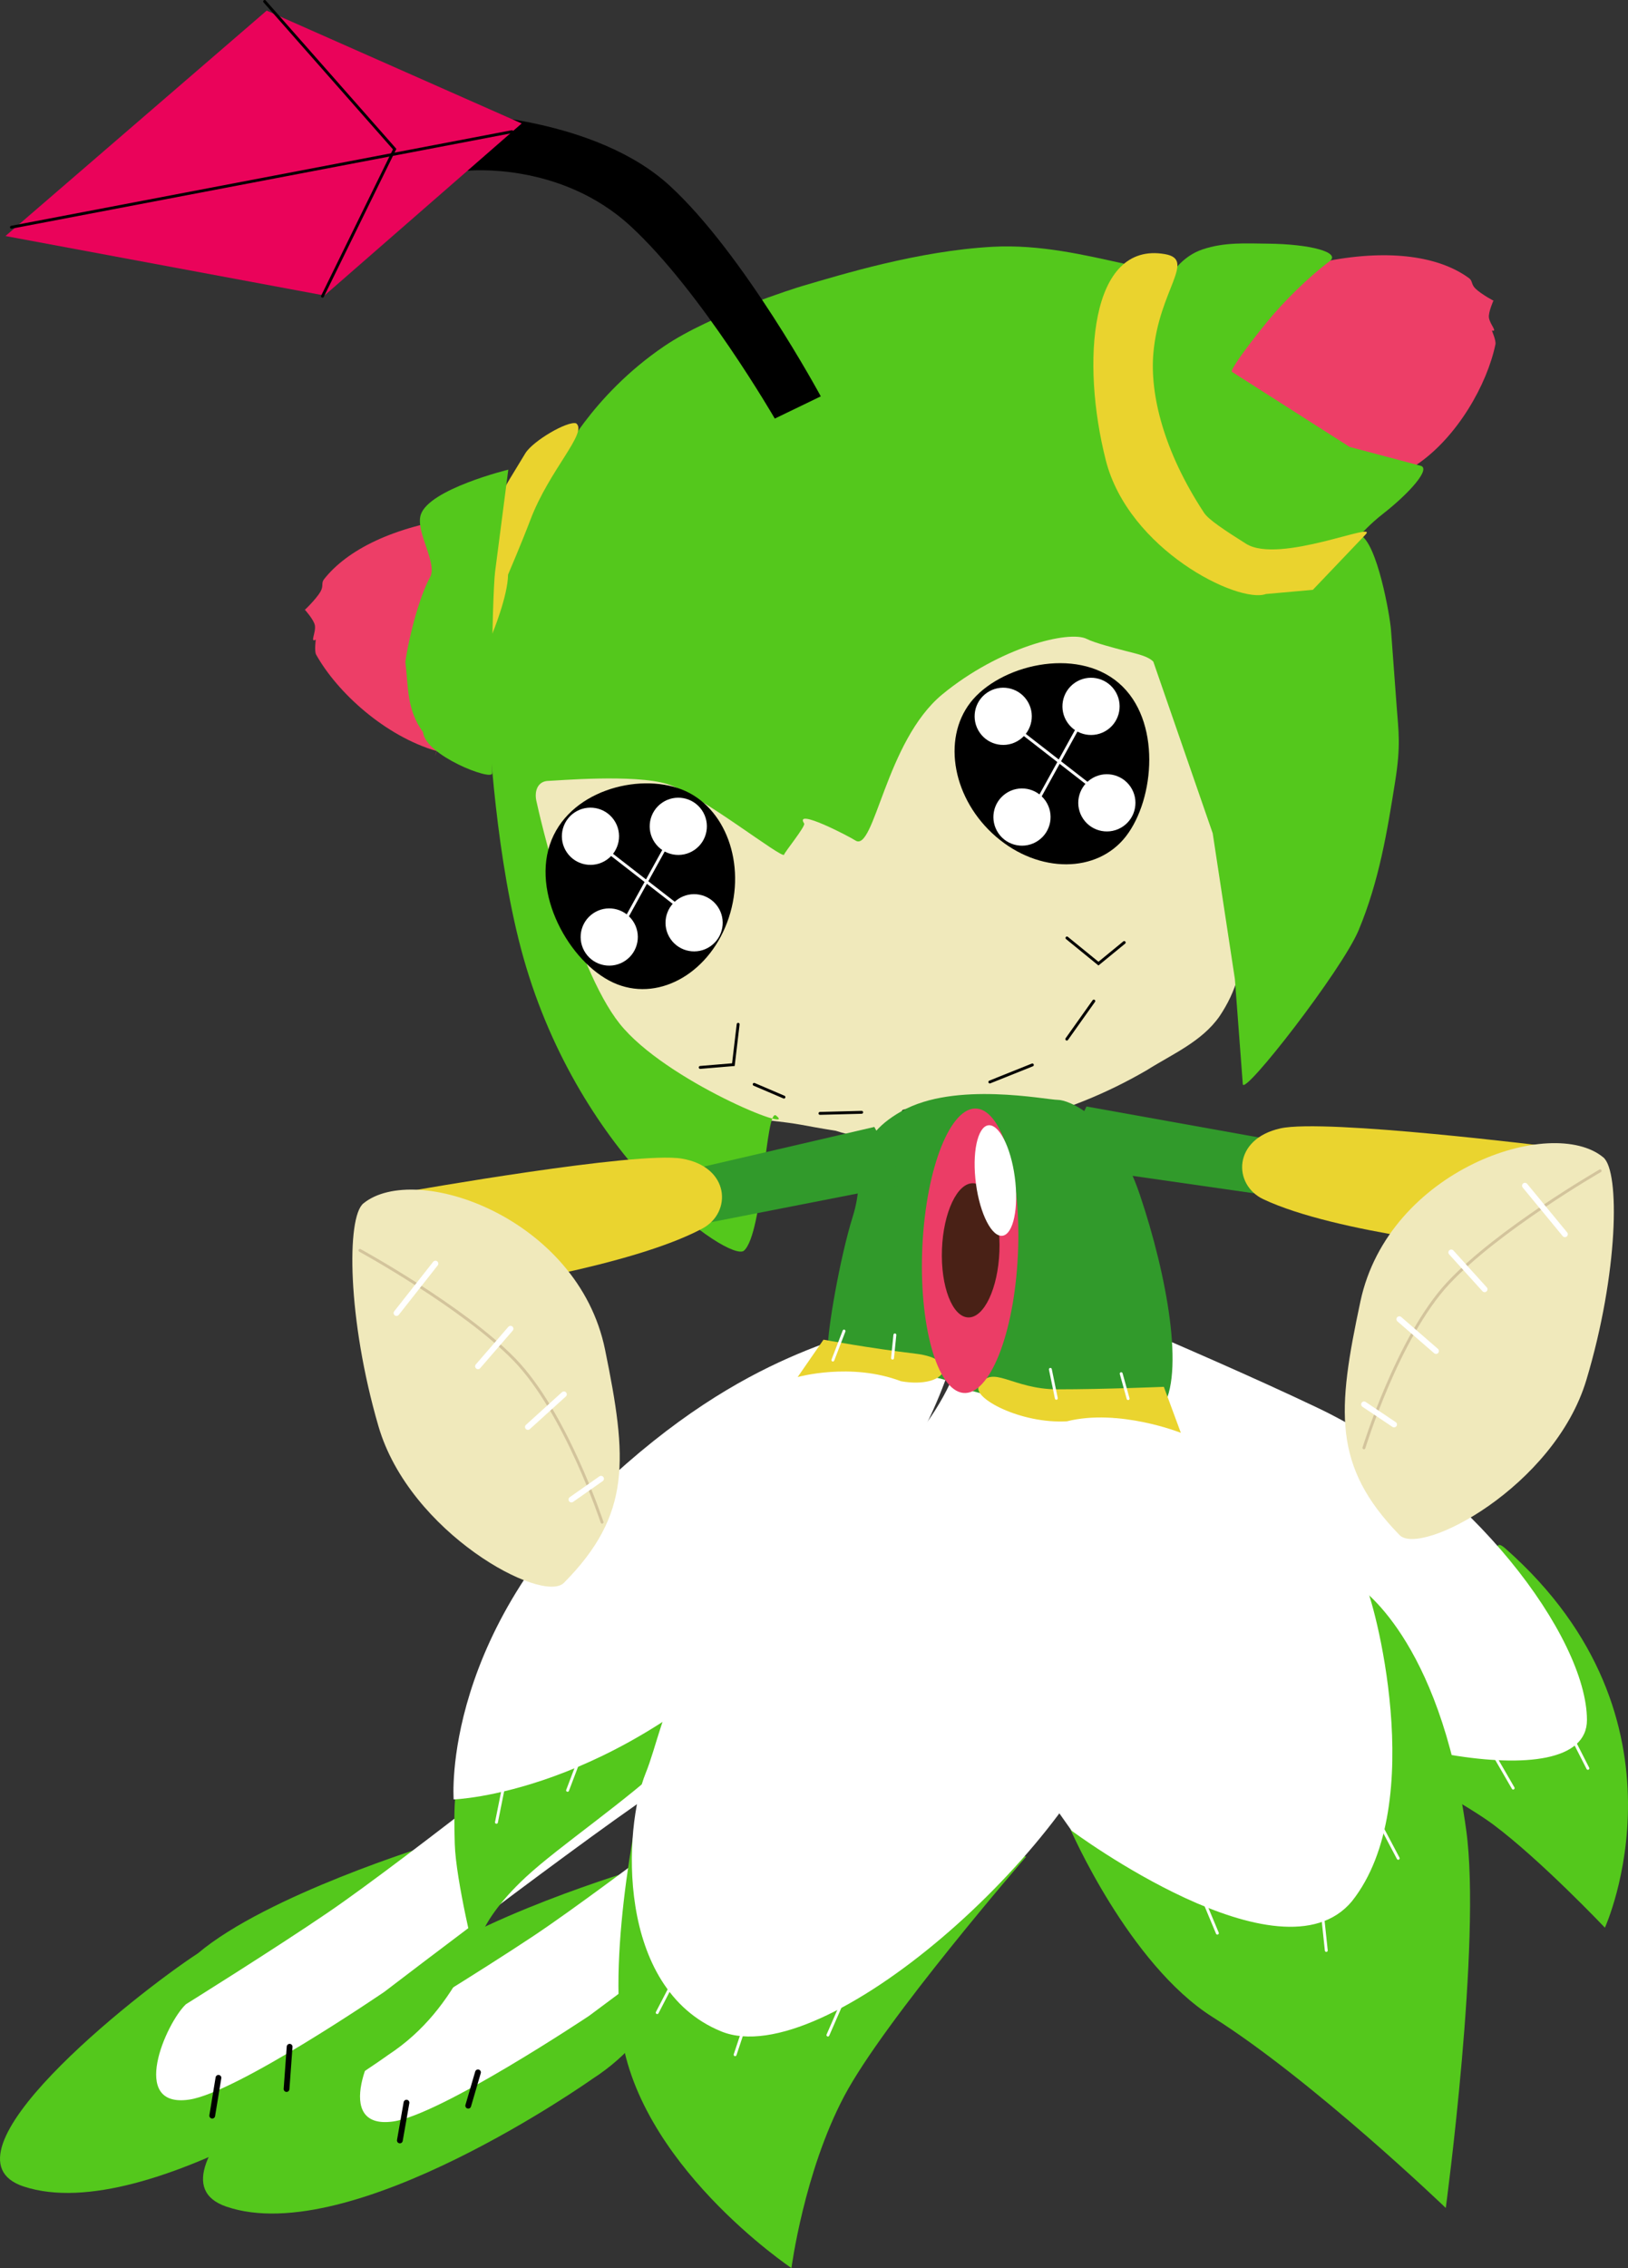 <svg version="1.1" xmlns="http://www.w3.org/2000/svg" xmlns:xlink="http://www.w3.org/1999/xlink" width="140.968" height="196.231" viewBox="0,0,140.968,196.231"><rect x="0" y="0" width="140.968" height="196.231" fill="#333333" stroke="none"/><g transform="translate(-153.174,-92.716)"><g data-paper-data="{&quot;isPaintingLayer&quot;:true}" fill-rule="nonzero" stroke-linejoin="miter" stroke-miterlimit="10" stroke-dasharray="" stroke-dashoffset="0" style="mix-blend-mode: normal"><g data-paper-data="{&quot;index&quot;:null}"><g data-paper-data="{&quot;index&quot;:null}" stroke="none" stroke-width="0" stroke-linecap="butt"><path d="M172.774,283.634c-7.928,-2.71 9.636,-16.39 15.311,-20.017c6.036,-4.989 20.274,-9.183 20.274,-9.183c0,0 9.654,-3.474 6.765,2.462c-1.345,2.763 -2.471,5.536 -3.885,8.091c-1.624,2.934 -3.627,5.581 -6.777,7.6c0,0 -20.834,14.757 -31.687,11.047z" data-paper-data="{&quot;index&quot;:null}" fill="#54c81c"/><path d="M223.98,241.822l29.793,-21.847l6.368,7.243c0,0 -18.418,15.084 -30.2,21.546c-3.795,1.932 -25.76,18.363 -25.76,18.363c0,0 -12.847,8.573 -16.985,9.142c-5.264,0.723 -1.946,-6.655 -0.201,-8.255c0,0 7.688,-4.681 12.37,-7.797c6.921,-4.606 24.614,-18.394 24.614,-18.394z" data-paper-data="{&quot;index&quot;:null}" fill="#ffffff"/></g><path d="M188.372,274.637l-0.574,3.27" fill="none" stroke="#000000" stroke-width="0.5" stroke-linecap="round"/><path d="M193.718,274.902l0.844,-2.885" fill="none" stroke="#000000" stroke-width="0.5" stroke-linecap="round"/></g><g data-paper-data="{&quot;index&quot;:null}"><g data-paper-data="{&quot;index&quot;:null}" stroke="none" stroke-width="0" stroke-linecap="butt"><path d="M155.221,281.891c-7.957,-2.626 9.462,-16.491 15.098,-20.179c5.982,-5.053 20.175,-9.397 20.175,-9.397c0,0 9.617,-3.576 6.79,2.391c-1.316,2.778 -2.412,5.561 -3.799,8.131c-1.593,2.951 -3.568,5.619 -6.696,7.671c0,0 -20.676,14.978 -31.568,11.383z" data-paper-data="{&quot;index&quot;:null}" fill="#54c81c"/><path d="M205.981,239.538l29.56,-22.162l6.444,7.175c0,0 -18.257,15.278 -29.97,21.865c-3.775,1.972 -25.563,18.635 -25.563,18.635c0,0 -12.755,8.709 -16.887,9.322c-5.256,0.779 -2.016,-6.634 -0.289,-8.252c0,0 7.638,-4.763 12.287,-7.928c6.872,-4.68 24.418,-18.654 24.418,-18.654z" data-paper-data="{&quot;index&quot;:null}" fill="#ffffff"/></g><path d="M178.252,269.801l-0.266,3.657" fill="none" stroke="#000000" stroke-width="0.5" stroke-linecap="round"/><path d="M172.09,272.488l-0.539,3.275" fill="none" stroke="#000000" stroke-width="0.5" stroke-linecap="round"/></g><g><path d="M218.244,136.942c28.889,-7.683 34.58,12.627 36.059,13.553c1.208,1.285 1.559,3.13 2.118,4.75c1.723,6 2.843,12.149 4.017,18.277c0.62,2.487 -0.278,5.059 -1.665,7.122c-1.524,2.19 -4.1,3.278 -6.293,4.661c-3.465,2.014 -7.193,3.542 -11.098,4.439c-4.742,1.357 -10.911,2.413 -15.833,0.81c-3.199,-0.51 -2.739,-0.563 -5.997,-0.923c-6.77,-1.654 -12.485,-6.362 -16.255,-12.126c-2.285,-3.437 -4.028,-7.323 -4.68,-11.417c-0.179,-1.75 -4.321,-22.776 19.626,-29.145z" data-paper-data="{&quot;index&quot;:null}" fill="#f0e9bb" stroke="none" stroke-width="0.172" stroke-linecap="butt"/><path d="M193.226,137.453c4.27,1.75 -3.428,23.899 -2.252,20.243c-4.442,-1.289 -8.584,-5.047 -10.425,-8.339c-0.169,-0.301 -0.032,-1.301 -0.032,-1.301c-0.538,0.309 0.031,-0.611 -0.078,-1.235c-0.087,-0.491 -0.876,-1.361 -0.876,-1.361c-0.213,0.263 0.976,-0.893 1.351,-1.537c0.31,-0.532 0.041,-0.744 0.321,-1.097c1.968,-2.489 5.92,-4.572 11.991,-5.372z" data-paper-data="{&quot;index&quot;:null}" fill="#ed3e67" stroke="none" stroke-width="0.172" stroke-linecap="butt"/><path d="M253.036,149.956c-0.505,-0.483 -1.307,-0.638 -2.496,-0.946c-0.893,-0.232 -2.628,-0.686 -3.244,-1.005c-1.546,-0.799 -7.601,0.733 -12.525,4.787c-4.924,4.053 -5.874,13.709 -7.53,12.642c-0.63,-0.406 -5.341,-2.838 -4.436,-1.469c0.149,0.226 -1.71,2.503 -1.732,2.688c-0.06,0.496 -7.235,-5.203 -10.108,-6.097c-2.873,-0.893 -9.701,-0.288 -10.303,-0.277c-0.905,0.017 -1.228,0.844 -1.051,1.7c0.223,1.084 3.276,14.358 7.219,19.306c3.943,4.949 15.57,9.595 13.545,7.95c-0.914,-0.743 -1.11,10.173 -2.774,11.683c-1.187,1.079 -14.163,-7.873 -19.101,-25.336c-2.346,-8.298 -3.04,-19.514 -3.03,-21.883l0.02,-4.629c0.822,-5.694 2.745,-11.098 5.941,-16.167c0.203,-0.323 2.903,-5.926 9.271,-10.244c4.021,-2.727 11.372,-5.031 11.952,-5.2c3.403,-0.993 10.012,-3.037 16.471,-3.391c4.108,-0.225 8.092,0.743 11.354,1.458c0.586,0.128 -3.075,8.298 -2.519,8.394c0.27,0.046 0.504,6.708 0.727,7.288l1.487,3.869c1.504,3.911 6.303,7.012 7.11,7.362c1.105,0.48 4.833,1.836 5.883,1.574l3.539,-0.879c0.485,-0.122 3.84,-4.33 4.255,-4.126c1.463,0.718 2.566,6.959 2.659,8.22l0.492,6.639c0.158,2.138 0.369,3.311 -0.131,6.453c-0.684,4.312 -1.387,8.622 -3.164,12.878c-1.436,3.44 -9.951,14.388 -10.03,13.318l-0.687,-9.103l-1.919,-12.601l-5.145,-14.857z" data-paper-data="{&quot;index&quot;:null}" fill="#54c81c" stroke="none" stroke-width="0.172" stroke-linecap="butt"/><path d="M275.901,132.88c-5.925,4.053 -18.224,-7.282 -18.224,-7.282c-0.685,-2.471 3.957,-9.196 11.033,-10.409c5.408,-0.926 9.335,-0.119 11.667,1.595c0.333,0.245 0.157,0.51 0.561,0.907c0.489,0.48 1.808,1.201 1.557,1.021c0,0 -0.451,1.003 -0.397,1.469c0.068,0.594 0.796,1.271 0.255,1.138c0,0 0.377,0.867 0.311,1.185c-0.721,3.478 -3.292,8.002 -6.761,10.376z" data-paper-data="{&quot;index&quot;:null}" fill="#ed3e67" stroke="none" stroke-width="0.172" stroke-linecap="butt"/><path d="M253.865,131.405c0.748,0.263 -0.937,-3.328 -1.11,-7.241c-0.185,-4.178 1.212,-8.738 4.539,-9.867c1.921,-0.652 3.843,-0.514 5.62,-0.5c3.667,0.029 6.437,0.748 5.372,1.539c-1.807,1.343 -4,3.519 -5.395,5.227c-1.99,2.436 -3.209,4.217 -3.051,4.318l10.197,6.502l6.112,1.622c0.999,0.21 -0.916,2.369 -3.251,4.189c-2.015,1.571 -3.207,3.42 -3.939,3.884c-3.259,2.072 -3.253,0.284 -8.044,-0.813c-2.786,-0.638 -8.175,-9.256 -7.051,-8.859z" data-paper-data="{&quot;index&quot;:null}" fill="#54c81c" stroke="none" stroke-width="0.172" stroke-linecap="butt"/><path d="M248.922,132.528c-2.148,-8.46 -1.387,-18.967 5.126,-17.824c2.732,0.478 -0.535,3.101 -1.005,8.585c-0.299,3.49 0.84,8.402 4.398,13.808c0.374,0.567 1.758,1.491 3.627,2.665c2.864,1.801 11.518,-2.025 10.35,-0.799l-4.564,4.785l-4.063,0.363c-2.411,0.857 -11.903,-3.842 -13.869,-11.583z" data-paper-data="{&quot;index&quot;:null}" fill="#ead32e" stroke="none" stroke-width="0.172" stroke-linecap="butt"/><path d="M197.166,142.433c-0.021,1.882 -1.36,5.108 -1.36,5.108c-0.511,-0.774 -0.09,-2.394 -0.324,-3.152c-0.541,-1.753 -0.489,-6.416 1.848,-10.262l1.329,-2.187c0.654,-1.077 3.659,-2.827 4.402,-2.598c1.035,0.789 -2.319,4.03 -3.95,8.323c-0.782,2.058 -1.945,4.768 -1.945,4.768z" data-paper-data="{&quot;index&quot;:null}" fill="#ead32e" stroke="none" stroke-width="0.172" stroke-linecap="butt"/><path d="M196.043,142.189c-0.13,1.004 -0.27,5.813 -0.267,8.165l0.012,9.271c0.001,0.682 -5.791,-1.536 -5.985,-3.563c-1.448,-1.956 -1.265,-4.031 -1.529,-6.072c0.339,-2.406 1.287,-5.812 2.134,-7.32c0.682,-1.214 -1.269,-3.931 -0.803,-5.41c0.7,-2.227 7.583,-3.91 7.583,-3.91z" data-paper-data="{&quot;index&quot;:null}" fill="#54c81c" stroke="none" stroke-width="0.172" stroke-linecap="butt"/><path d="M250.046,151.811c3.72,3.195 3.117,10.041 0.626,13.259c-2.491,3.218 -7.526,3.238 -11.246,0.043c-3.72,-3.195 -4.716,-8.394 -2.225,-11.612c2.491,-3.218 9.126,-4.884 12.846,-1.689z" fill="#000000" stroke="none" stroke-width="0" stroke-linecap="butt"/><path d="M200.78,165.806c1.542,-4.655 7.63,-6.259 11.423,-4.785c3.793,1.475 5.618,6.444 4.076,11.099c-1.542,4.655 -5.868,7.233 -9.661,5.758c-3.793,-1.475 -7.381,-7.417 -5.839,-12.072z" data-paper-data="{&quot;index&quot;:null}" fill="#000000" stroke="none" stroke-width="0" stroke-linecap="butt"/><path d="M245.547,182.619l2.34,-3.293" fill="none" stroke="#000000" stroke-width="0.25" stroke-linecap="round"/><path d="M238.882,186.33l3.683,-1.476" fill="none" stroke="#000000" stroke-width="0.25" stroke-linecap="round"/><path d="M231.399,188.861l3.8,-1.054" fill="none" stroke="#000000" stroke-width="0.25" stroke-linecap="round"/><path d="M227.787,188.953l-3.612,0.093" fill="none" stroke="#000000" stroke-width="0.25" stroke-linecap="round"/><path d="M218.477,186.535l2.58,1.103" fill="none" stroke="#000000" stroke-width="0.25" stroke-linecap="round"/><path d="M250.519,174.263l-2.23,1.826l-2.727,-2.22" fill="none" stroke="#000000" stroke-width="0.25" stroke-linecap="round"/><path d="M217.09,181.337l-0.413,3.492l-2.872,0.24" data-paper-data="{&quot;index&quot;:null}" fill="none" stroke="#000000" stroke-width="0.25" stroke-linecap="round"/><path d="M242.351,163.211l4.866,-8.812" fill="none" stroke="#ffffff" stroke-width="0.25" stroke-linecap="round"/><path d="M240.865,155.491l8.209,6.373" fill="none" stroke="#ffffff" stroke-width="0.25" stroke-linecap="round"/><path d="M249.049,155.871c-1.127,0.775 -2.668,0.49 -3.443,-0.636c-0.775,-1.127 -0.49,-2.668 0.636,-3.443c1.127,-0.775 2.668,-0.49 3.443,0.636c0.775,1.127 0.49,2.668 -0.636,3.443z" fill="#ffffff" stroke="none" stroke-width="0" stroke-linecap="butt"/><path d="M243.071,165.448c-1.127,0.775 -2.668,0.49 -3.443,-0.636c-0.775,-1.127 -0.49,-2.668 0.636,-3.443c1.126,-0.775 2.668,-0.49 3.443,0.636c0.775,1.126 0.49,2.668 -0.636,3.443z" fill="#ffffff" stroke="none" stroke-width="0" stroke-linecap="butt"/><path d="M241.445,156.731c-1.127,0.775 -2.668,0.49 -3.443,-0.636c-0.775,-1.127 -0.49,-2.668 0.636,-3.443c1.127,-0.775 2.668,-0.49 3.443,0.636c0.775,1.126 0.49,2.668 -0.637,3.443z" fill="#ffffff" stroke="none" stroke-width="0" stroke-linecap="butt"/><path d="M250.42,164.217c-1.127,0.775 -2.668,0.49 -3.443,-0.636c-0.775,-1.127 -0.49,-2.668 0.636,-3.443c1.126,-0.775 2.668,-0.49 3.443,0.636c0.775,1.126 0.49,2.668 -0.636,3.443z" fill="#ffffff" stroke="none" stroke-width="0" stroke-linecap="butt"/><path d="M206.611,173.589l4.866,-8.812" fill="none" stroke="#ffffff" stroke-width="0.25" stroke-linecap="round"/><path d="M205.125,165.869l8.209,6.373" fill="none" stroke="#ffffff" stroke-width="0.25" stroke-linecap="round"/><path d="M213.31,166.249c-1.127,0.775 -2.668,0.49 -3.443,-0.636c-0.775,-1.127 -0.49,-2.668 0.636,-3.443c1.127,-0.775 2.668,-0.49 3.443,0.636c0.775,1.127 0.49,2.668 -0.636,3.443z" fill="#ffffff" stroke="none" stroke-width="0" stroke-linecap="butt"/><path d="M207.331,175.826c-1.127,0.775 -2.668,0.49 -3.443,-0.636c-0.775,-1.127 -0.49,-2.668 0.636,-3.443c1.126,-0.775 2.668,-0.49 3.443,0.636c0.775,1.126 0.49,2.668 -0.636,3.443z" fill="#ffffff" stroke="none" stroke-width="0" stroke-linecap="butt"/><path d="M205.705,167.109c-1.127,0.775 -2.668,0.49 -3.443,-0.636c-0.775,-1.127 -0.49,-2.668 0.636,-3.443c1.127,-0.775 2.668,-0.49 3.443,0.636c0.775,1.126 0.49,2.668 -0.637,3.443z" fill="#ffffff" stroke="none" stroke-width="0" stroke-linecap="butt"/><path d="M214.68,174.595c-1.127,0.775 -2.668,0.49 -3.443,-0.636c-0.775,-1.127 -0.49,-2.668 0.636,-3.443c1.126,-0.775 2.668,-0.49 3.443,0.636c0.775,1.126 0.49,2.668 -0.636,3.443z" fill="#ffffff" stroke="none" stroke-width="0" stroke-linecap="butt"/></g><g><path d="M220.263,128.932c0,0 -6.351,-10.983 -12.464,-16.628c-6.113,-5.645 -14.132,-4.815 -14.132,-4.815l-0.52,-4.915c0,0 11.572,0.292 18.02,6.212c6.448,5.92 13.079,18.222 13.079,18.222z" fill="#000000" stroke="none" stroke-width="0" stroke-linecap="butt"/><path d="M181.268,118.283l-27.621,-5.146l22.619,-19.503l22.08,9.763z" fill="#ea035a" stroke="none" stroke-width="0" stroke-linecap="butt"/><path d="M197.501,104.109l-43.336,8.267" fill="none" stroke="#000000" stroke-width="0.25" stroke-linecap="round"/><path d="M176.089,92.841l11.258,12.776l-6.249,12.73" fill="none" stroke="#000000" stroke-width="0.25" stroke-linecap="round"/></g><g data-paper-data="{&quot;index&quot;:null}"><g data-paper-data="{&quot;index&quot;:null}" stroke="none" stroke-width="0" stroke-linecap="butt"><path d="M225.496,227.724c0,0 -7.025,10.294 -14.116,17.053c-3.909,3.726 -9.779,7.658 -12.661,10.332c-4.869,4.518 -4.357,7.201 -4.357,7.201c0,0 -1.715,-6.877 -1.809,-10.044c-0.093,-3.168 -0.09,-6.203 1.088,-6.272c1.178,-0.069 31.854,-18.27 31.854,-18.27z" fill="#54c81c"/><path d="M220.298,233.665c-13.963,14.316 -27.841,14.737 -27.841,14.737c0,0 -1.176,-14.966 14.95,-29.043c12.604,-11.003 21.168,-10.754 23.414,-13.177c6.528,-7.047 5.788,-4.868 5.788,-4.868c0,0 3.088,12.463 -16.31,32.352z" fill="#ffffff"/></g><path d="M202.32,247.617l1.583,-4.166" fill="none" stroke="#ffffff" stroke-width="0.25" stroke-linecap="round"/><path d="M196.161,250.384l0.762,-3.797" fill="none" stroke="#ffffff" stroke-width="0.25" stroke-linecap="round"/></g><g data-paper-data="{&quot;index&quot;:null}"><g data-paper-data="{&quot;index&quot;:null}" stroke="none" stroke-width="0" stroke-linecap="butt"><path d="M221.705,288.947c0,0 -13.626,-9.117 -14.817,-20.916c-0.9,-8.919 2.192,-21.895 2.192,-21.895l32.95,7.215c0,0 -12.271,14.142 -15.754,20.718c-3.483,6.576 -4.57,14.877 -4.57,14.877z" fill="#54c81c"/><path d="M215.633,268.476c-9.202,-3.741 -8.454,-17.666 -6.553,-22.339c1.886,-4.638 1.991,-12.579 17.143,-23.33c10.334,-7.333 10.645,-15.246 10.645,-15.246l5.776,-0.044c0,0 11.862,18.867 7.554,32.498c-4.03,12.752 -25.719,32.058 -34.565,28.462z" fill="#ffffff"/></g><path d="M226.392,265.289l-1.529,3.501" fill="none" stroke="#ffffff" stroke-width="0.25" stroke-linecap="round"/><path d="M216.827,270.49l1.11,-3.336" fill="none" stroke="#ffffff" stroke-width="0.25" stroke-linecap="round"/><path d="M210.081,266.849l2.202,-4.248" fill="none" stroke="#ffffff" stroke-width="0.25" stroke-linecap="round"/></g><g data-paper-data="{&quot;index&quot;:null}"><g data-paper-data="{&quot;index&quot;:null}" stroke="none" stroke-width="0" stroke-linecap="butt"><path d="M292.142,259.499c0,0 -5.551,-5.85 -9.67,-8.925c-4.119,-3.075 -21.413,-11.985 -21.413,-11.985c0,0 19.862,8.386 23.838,5.366c3.976,-3.02 -4.558,-20.07 -1.373,-17.264c16.823,14.823 8.618,32.808 8.618,32.808z" fill="#54c81c"/><path d="M239.035,202.277c0,0 17.265,7.021 28.243,12.251c13.301,6.336 23.294,19.868 23.31,26.995c0.016,7.127 -21.71,2.128 -29.524,-3.592c-8.463,-6.195 -22.029,-35.654 -22.029,-35.654z" fill="#ffffff"/></g><path d="M284.198,247.423l-2.94,-5.08" fill="none" stroke="#ffffff" stroke-width="0.25" stroke-linecap="round"/><path d="M288.91,242.263l1.758,3.451" fill="none" stroke="#ffffff" stroke-width="0.25" stroke-linecap="round"/></g><g data-paper-data="{&quot;index&quot;:null}"><g data-paper-data="{&quot;index&quot;:null}" stroke="none" stroke-width="0" stroke-linecap="butt"><path d="M245.838,250.939c0,0 18.269,9.805 22.94,5.39c4.74,-4.481 1.975,-26.369 1.975,-26.369c0,0 7.073,4.365 9.377,21.076c1.343,9.648 -1.767,32.713 -1.767,32.713c0,0 -11.465,-11.009 -20.194,-16.518c-7.252,-4.577 -12.331,-16.292 -12.331,-16.292z" fill="#54c81c"/><path d="M271.398,229.889c0.623,0.878 5.588,18.834 -1.165,27.329c-6.153,7.369 -24.257,-6.101 -24.257,-6.101c0,0 -6.386,-8.81 -10.426,-16.355c-4.853,-9.064 -1.01,-20.209 2.899,-24.703c3.908,-4.494 1.852,2.291 13.996,5.105c9.15,2.12 18.356,13.884 18.953,14.725z" fill="#ffffff"/></g><path d="M257.231,256.73l1.355,3.244" fill="none" stroke="#ffffff" stroke-width="0.25" stroke-linecap="round"/><path d="M268.017,261.47l-0.362,-3.409" fill="none" stroke="#ffffff" stroke-width="0.25" stroke-linecap="round"/><path d="M271.865,248.995l2.38,4.503" fill="none" stroke="#ffffff" stroke-width="0.25" stroke-linecap="round"/></g><g data-paper-data="{&quot;index&quot;:null}"><path d="M253.789,214.568c-2.405,2.618 -17.728,-1.861 -17.728,-1.861c-1.621,-1.853 -11.022,-0.495 -11.187,-3.526c-0.064,-1.184 0.983,-7.521 2.155,-11.257c1.172,-3.737 -0.391,-6.464 4.221,-9.072c4.612,-2.609 12.531,-0.974 13.542,-0.974c0.8,0 4.755,1.304 7.094,8.243c2.339,6.94 3.903,15.535 1.903,18.447z" data-paper-data="{&quot;index&quot;:null}" fill="#319a2b" stroke="none" stroke-width="0.172" stroke-linecap="butt"/><path d="M244.764,212.921c4.026,0 9.187,-0.216 9.187,-0.216l1.472,3.979c0,0 -5.347,-2.13 -9.871,-0.995c-4.018,0.226 -8.215,-2.032 -7.611,-3.048c1.17,-1.968 2.796,0.281 6.822,0.281z" data-paper-data="{&quot;index&quot;:null}" fill="#ead42f" stroke="none" stroke-width="0" stroke-linecap="butt"/><path d="M224.481,208.624c0,0 3.974,0.741 7.973,1.213c3.999,0.471 2.702,3.079 -1.262,2.384c-4.36,-1.657 -8.949,-0.362 -8.949,-0.362l2.238,-3.235z" data-paper-data="{&quot;index&quot;:null}" fill="#ead42f" stroke="none" stroke-width="0" stroke-linecap="butt"/><path d="M244.641,213.696l-0.516,-2.503" fill="none" stroke="#ffffff" stroke-width="0.25" stroke-linecap="round"/><path d="M250.258,211.566l0.599,2.158" fill="none" stroke="#ffffff" stroke-width="0.25" stroke-linecap="round"/><path d="M230.661,208.211l-0.203,2.009" fill="none" stroke="#ffffff" stroke-width="0.25" stroke-linecap="round"/><path d="M226.258,207.881l-0.966,2.509" fill="none" stroke="#ffffff" stroke-width="0.25" stroke-linecap="round"/></g><g data-paper-data="{&quot;index&quot;:null}"><g stroke="#ffffff" stroke-width="0" stroke-linecap="butt"><path d="M228.882,190.219l2.734,4.941l-17.56,3.435l-1.111,-4.674z" data-paper-data="{&quot;index&quot;:null}" fill="#319a2b"/><path d="M212.204,192.958c4.196,0.705 4.362,4.672 1.799,6.044c-6.192,3.314 -19.951,5.316 -19.951,5.316l-5.344,-8.558c0,0 19.574,-3.46 23.496,-2.801z" data-paper-data="{&quot;index&quot;:null}" fill="#ead42f"/><path d="M184.636,196.838c4.485,-3.655 18.584,1.197 20.927,12.638c1.934,9.446 2.311,14.262 -3.556,20.184c-1.856,1.873 -13.37,-4.295 -16.065,-13.552c-2.696,-9.257 -2.774,-18.074 -1.305,-19.27z" data-paper-data="{&quot;index&quot;:null}" fill="#f0e9bb"/></g><path d="M184.338,200.899c0,0 8.956,4.897 13.388,9.456c4.433,4.559 7.581,14.063 7.581,14.063" data-paper-data="{&quot;index&quot;:null}" fill="none" stroke="#d3c49c" stroke-width="0.25" stroke-linecap="round"/><path d="M190.877,202.044l-3.37,4.278" data-paper-data="{&quot;index&quot;:null}" fill="none" stroke="#ffffff" stroke-width="0.5" stroke-linecap="round"/><path d="M197.38,207.677l-2.816,3.251" data-paper-data="{&quot;index&quot;:null}" fill="none" stroke="#ffffff" stroke-width="0.5" stroke-linecap="round"/><path d="M202.002,213.354l-3.116,2.824" data-paper-data="{&quot;index&quot;:null}" fill="none" stroke="#ffffff" stroke-width="0.5" stroke-linecap="round"/><path d="M205.217,220.657l-2.562,1.798" data-paper-data="{&quot;index&quot;:null}" fill="none" stroke="#ffffff" stroke-width="0.5" stroke-linecap="round"/></g><g data-paper-data="{&quot;index&quot;:null}" stroke="none" stroke-linecap="butt"><path d="M238.183,188.736c1.118,0.454 2.019,2.231 2.57,4.737c0.552,2.506 0.755,5.739 0.477,9.104c-0.277,3.365 -0.983,6.23 -1.898,8.14c-0.916,1.91 -2.042,2.866 -3.16,2.412c-1.119,-0.454 -2.019,-2.232 -2.571,-4.738c-0.551,-2.506 -0.755,-5.739 -0.477,-9.104c0.277,-3.365 0.983,-6.231 1.899,-8.14c0.916,-1.91 2.042,-2.865 3.16,-2.411z" fill="#eb3d66" stroke-width="0.019"/><path d="M237.446,195.091c1.374,0.052 2.389,2.693 2.267,5.899c-0.122,3.206 -1.334,5.762 -2.708,5.71c-1.374,-0.052 -2.389,-2.693 -2.267,-5.899c0.122,-3.206 1.334,-5.762 2.708,-5.71z" fill="#492116" stroke-width="0"/><path d="M238.895,190.075c0.479,0.049 0.965,0.629 1.364,1.527c0.399,0.897 0.711,2.112 0.84,3.431c0.129,1.318 0.052,2.493 -0.177,3.326c-0.229,0.833 -0.61,1.324 -1.089,1.275c-0.479,-0.049 -0.965,-0.629 -1.364,-1.527c-0.399,-0.897 -0.711,-2.112 -0.84,-3.431c-0.129,-1.319 -0.053,-2.493 0.177,-3.326c0.229,-0.833 0.61,-1.324 1.089,-1.275z" fill="#ffffff" stroke-width="0.019"/></g><g data-paper-data="{&quot;index&quot;:null}"><g stroke="none" stroke-width="0" stroke-linecap="butt"><path d="M263.357,191.341l-0.873,4.724l-17.711,-2.542l2.48,-5.073z" fill="#319a2b"/><path d="M264.05,190.342c3.884,-0.857 23.607,1.61 23.607,1.61l-4.905,8.818c0,0 -13.842,-1.303 -20.194,-4.3c-2.629,-1.24 -2.663,-5.211 1.492,-6.127z" fill="#ead42f"/><path d="M290.536,212.113c-2.774,9.234 -14.341,15.303 -16.18,13.414c-5.816,-5.971 -5.398,-10.785 -3.384,-20.214c2.44,-11.421 16.58,-16.152 21.033,-12.459c1.458,1.209 1.305,10.025 -1.469,19.259z" fill="#f0e9bb"/></g><path d="M271.277,217.983c0,0 2.942,-9.57 7.274,-14.224c4.333,-4.654 13.18,-9.744 13.18,-9.744" fill="none" stroke="#d3c49c" stroke-width="0.25" stroke-linecap="round"/><path d="M285.218,195.302l3.462,4.203" fill="none" stroke="#ffffff" stroke-width="0.5" stroke-linecap="round"/><path d="M281.725,204.264l-2.886,-3.189" fill="none" stroke="#ffffff" stroke-width="0.5" stroke-linecap="round"/><path d="M277.517,209.607l-3.176,-2.756" fill="none" stroke="#ffffff" stroke-width="0.5" stroke-linecap="round"/><path d="M273.886,215.964l-2.6,-1.742" fill="none" stroke="#ffffff" stroke-width="0.5" stroke-linecap="round"/></g></g></g></svg>
